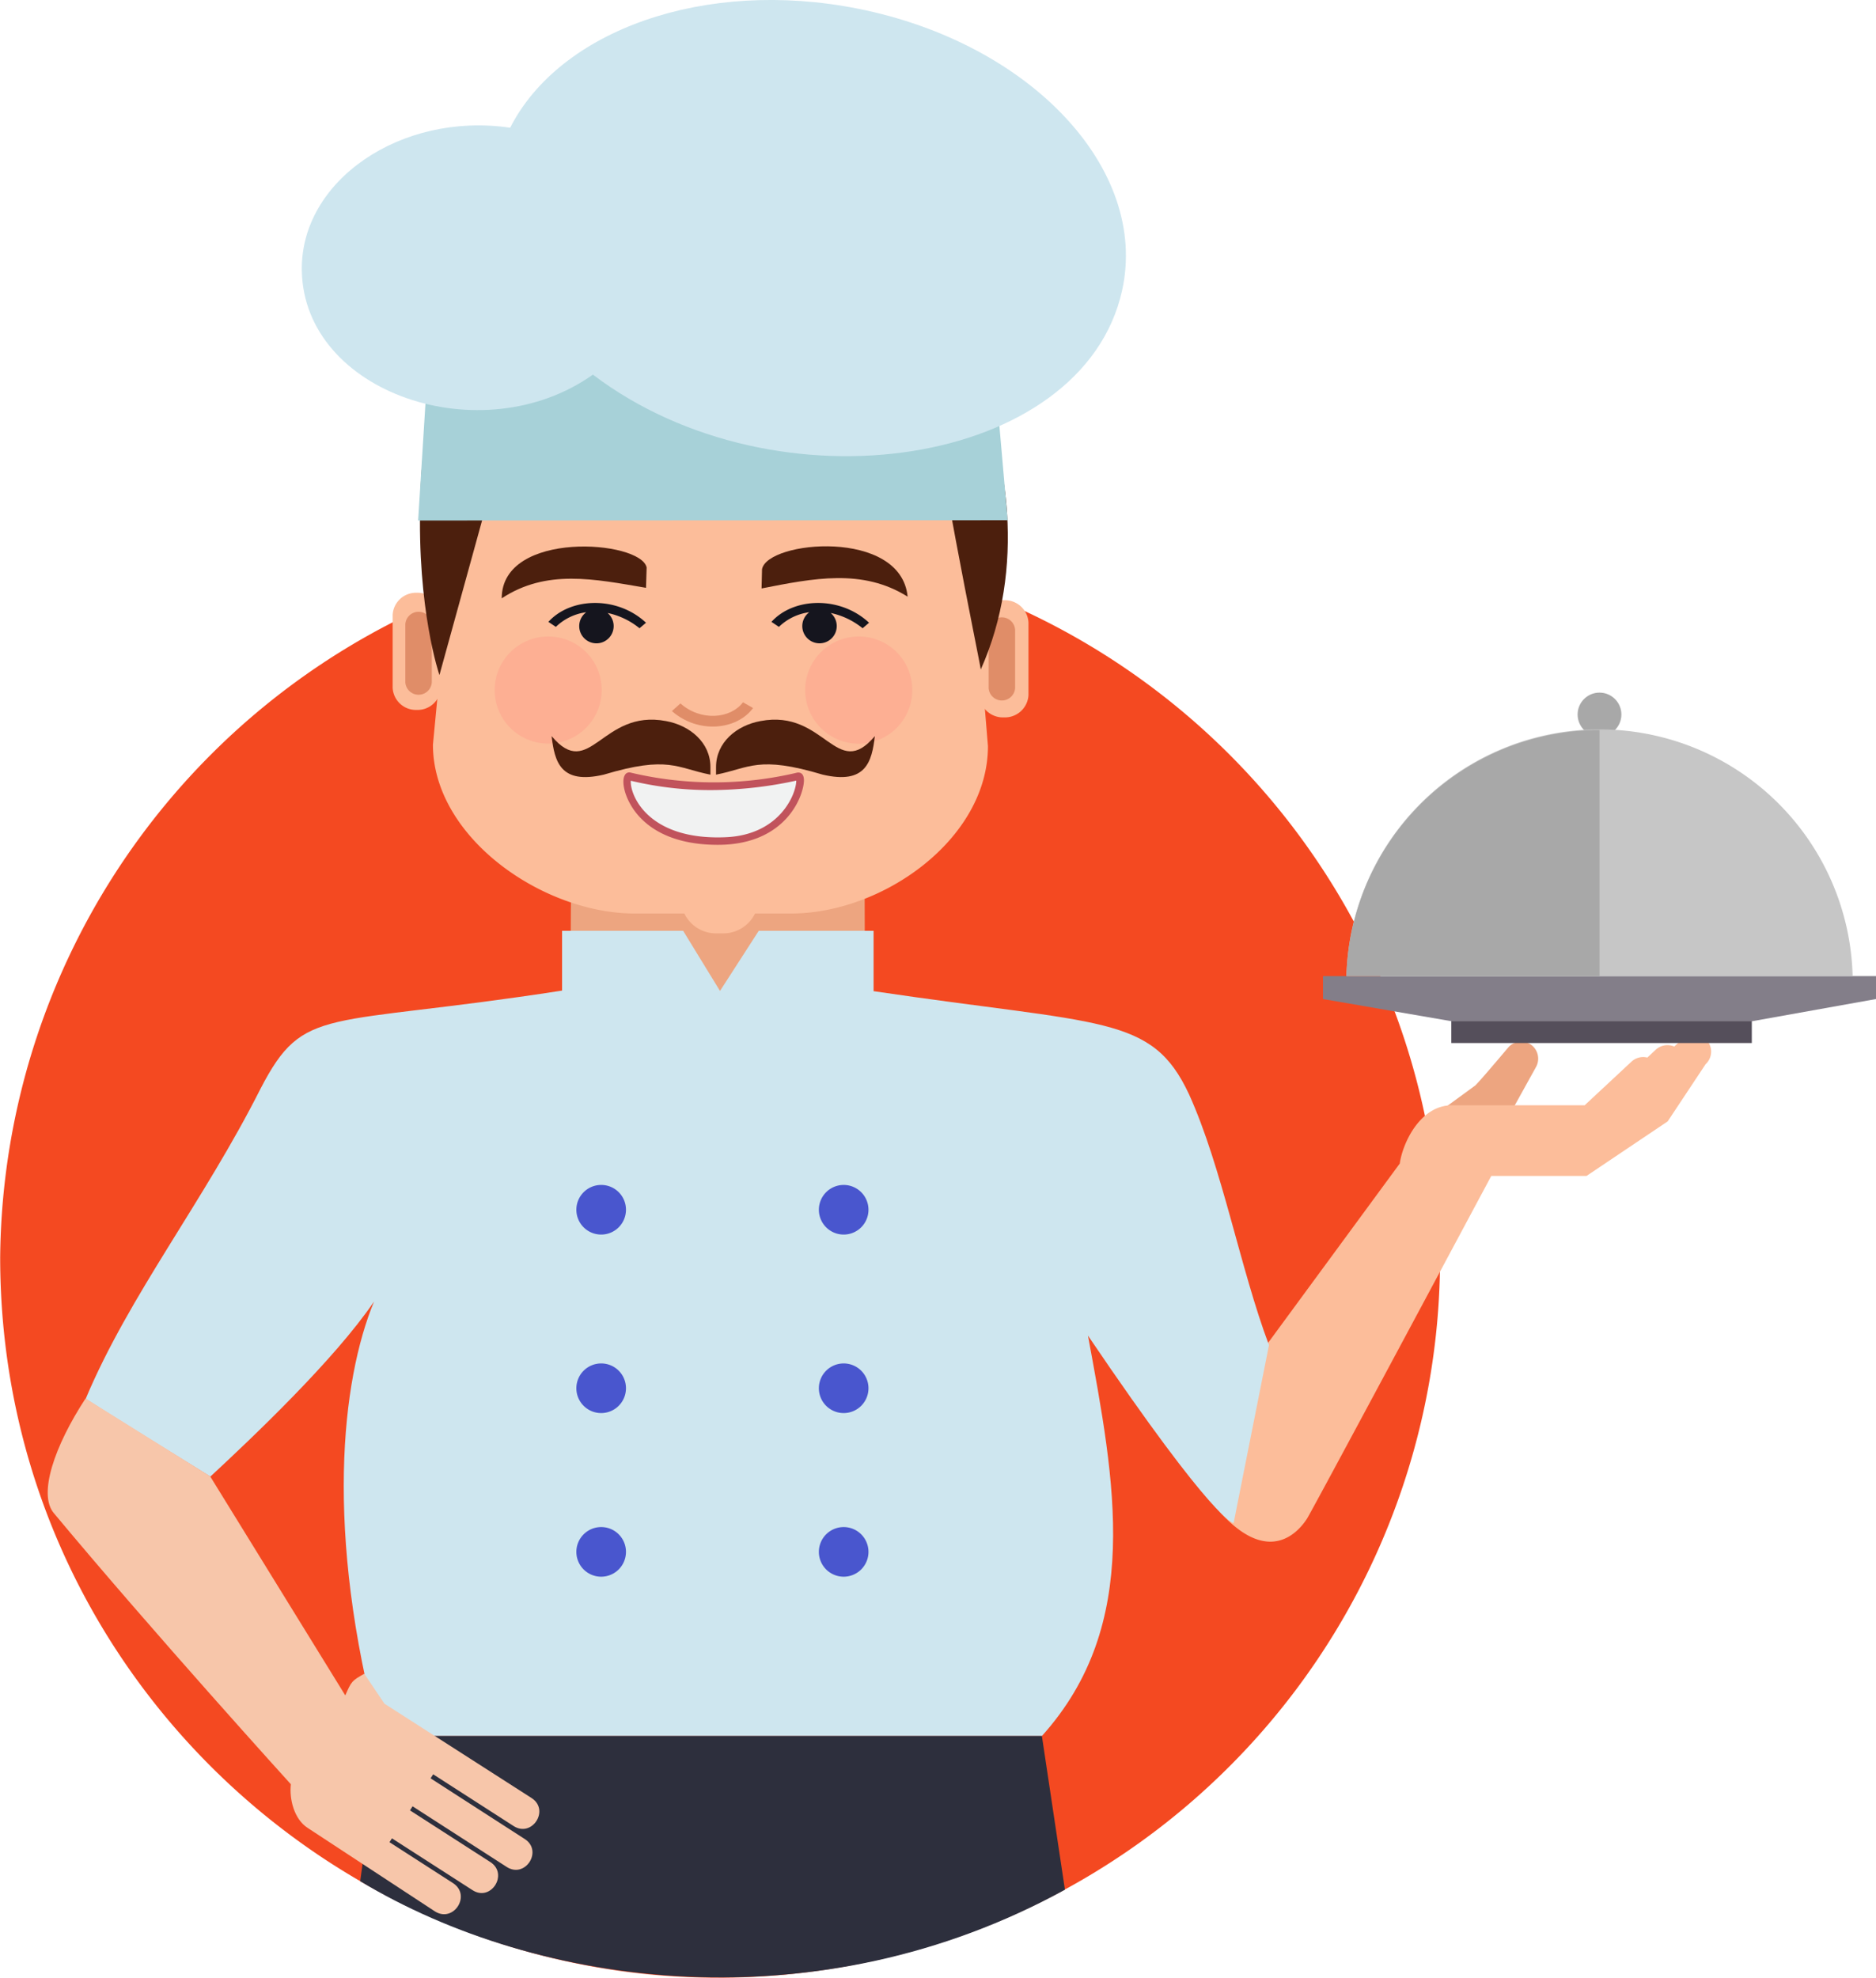 <svg id="_15" data-name="15" xmlns="http://www.w3.org/2000/svg" viewBox="0 0 326.76 344.37"><path d="M1504.38,275.6a3.81,3.81,0,1,1-3.8-3.81A3.81,3.81,0,0,1,1504.38,275.6Z" transform="translate(-1221.97 -151.19)" fill="#a8a8a8"/><path d="M1472.8,370.12a125.28,125.28,0,0,1-91.3,120.64C1300.68,513.44,1222,452.64,1222,370.12a125.42,125.42,0,0,1,250.83,0Z" transform="translate(-1221.97 -151.19)" fill="#f44921"/><path d="M1321.47,305.51c-.25,10.45.11,27.05.11,27.05s51-.07,51.07-.09l-.08-27Z" transform="translate(-1221.97 -151.19)" fill="#eda580"/><path d="M1396.83,276.1h0a4.11,4.11,0,0,1-4.28-3.89V259.58a4.11,4.11,0,0,1,4.28-3.88h0a4.11,4.11,0,0,1,4.28,3.88v12.63A4.11,4.11,0,0,1,1396.83,276.1Z" transform="translate(-1221.97 -151.19)" fill="#fcbd9a"/><path d="M1394.17,271V260.84a2.31,2.31,0,0,1,4.61,0V271A2.31,2.31,0,0,1,1394.17,271Z" transform="translate(-1221.97 -151.19)" fill="#e08d68"/><path d="M1294.56,274.8h0a4.06,4.06,0,0,0,4.2-3.88V258.29a4.07,4.07,0,0,0-4.2-3.89h0a4.07,4.07,0,0,0-4.2,3.89v12.63A4.06,4.06,0,0,0,1294.56,274.8Z" transform="translate(-1221.97 -151.19)" fill="#fcbd9a"/><path d="M1297.18,270V259.87a2.31,2.31,0,0,0-4.61,0V270A2.31,2.31,0,0,0,1297.18,270Z" transform="translate(-1221.97 -151.19)" fill="#e08d68"/><path d="M1407.46,480.22c-42.86,23.55-91.55,17.32-122.75-1.48l3.45-25.33h115.28Z" transform="translate(-1221.97 -151.19)" fill="#2d2f3d"/><path d="M1388.85,217.85h-85.47l-6,63c0,16.1,19.06,29.4,35.16,29.4h8.63a6.14,6.14,0,0,0,5.5,3.46h1.3a6.16,6.16,0,0,0,5.51-3.46h6.25c16.09,0,34.32-13.05,34.32-29.14Z" transform="translate(-1221.97 -151.19)" fill="#fcbd9a"/><path d="M1471.75,350.54l-.68-.46-2.93-2,10.65-7.79c.06.15,3.67-4.09,5.87-6.7a3,3,0,0,1,3.87-.58h0a3,3,0,0,1,1,3.93l-3.8,6.86C1481.72,348.47,1477.9,354.73,1471.75,350.54Z" transform="translate(-1221.97 -151.19)" fill="#eda580"/><path d="M1519.22,332.26a3,3,0,0,0-4.23-.15l-1.4,1.3a3,3,0,0,0-3.22.55l-1.47,1.37a3,3,0,0,0-2.76.71l-8.16,7.6h-23.12c-5.51,0-8.58,6.55-9.08,10.14L1428,405.21c12.19,21.26,19.53,13.6,21.58,10.47,0,.3,28.87-53.63,32.14-59.74h16.59l14.13-9.49,6.6-9.95A3,3,0,0,0,1519.22,332.26Z" transform="translate(-1221.97 -151.19)" fill="#fcbd9a"/><rect x="252.79" y="177.73" width="52.34" height="3.88" fill="#554f5b"/><path d="M1443,385.4c-5-13.27-8.17-31-13.94-43.7-6.49-13.87-15-12-54.93-17.93V313.26h-20l-6.75,10.47-6.42-10.47h-21.09v10.41c-41.64,6.45-44.89,2.4-52.51,17.06-9.92,19.68-22.87,35.95-30.46,54,0,.17,21.71,13.56,21.71,13.56,7.27-6.74,21.64-20.35,28.51-30.48-5.71,13.79-8.6,40.08.9,75.62l59.58,0,55.87,0c17.51-19.48,12.72-44.14,8-69.69,22.34,33,25.38,32.63,25.38,32.63C1436.8,416.55,1443,385.4,1443,385.4Z" transform="translate(-1221.97 -151.19)" fill="#cee6ef"/><path d="M1331,361.83a4.32,4.32,0,1,1-4.32-4.32A4.31,4.31,0,0,1,1331,361.83Z" transform="translate(-1221.97 -151.19)" fill="#4956ce"/><path d="M1331,392.91a4.32,4.32,0,1,1-4.32-4.32A4.31,4.31,0,0,1,1331,392.91Z" transform="translate(-1221.97 -151.19)" fill="#4956ce"/><path d="M1331,421.4a4.32,4.32,0,1,1-4.32-4.32A4.31,4.31,0,0,1,1331,421.4Z" transform="translate(-1221.97 -151.19)" fill="#4956ce"/><path d="M1373.24,361.83a4.32,4.32,0,1,1-4.32-4.32A4.32,4.32,0,0,1,1373.24,361.83Z" transform="translate(-1221.97 -151.19)" fill="#4956ce"/><path d="M1373.24,392.91a4.32,4.32,0,1,1-4.32-4.32A4.32,4.32,0,0,1,1373.24,392.91Z" transform="translate(-1221.97 -151.19)" fill="#4956ce"/><path d="M1373.24,421.4a4.32,4.32,0,1,1-4.32-4.32A4.32,4.32,0,0,1,1373.24,421.4Z" transform="translate(-1221.97 -151.19)" fill="#4956ce"/><polygon points="326.76 173.95 305.09 177.83 252.92 177.83 230.44 173.95 230.44 169.96 326.76 169.96 326.76 173.95" fill="#837e89"/><path d="M1309.36,255.37h0c0-11.93,24.23-10.14,25.24-5.37l-.11,3.54C1325.45,252,1317.17,250.24,1309.36,255.37Z" transform="translate(-1221.97 -151.19)" fill="#4c1f0d"/><path d="M1380.06,255.08h0c-1.16-11.93-24.43-9.76-25.36-4.78l-.08,3.35C1363.66,251.88,1372.18,250.14,1380.06,255.08Z" transform="translate(-1221.97 -151.19)" fill="#4c1f0d"/><path d="M1326.77,271.26a9.32,9.32,0,1,1-9.32-9.24A9.28,9.28,0,0,1,1326.77,271.26Z" transform="translate(-1221.97 -151.19)" fill="#ff817b" opacity="0.23"/><path d="M1380.87,271.26a9.33,9.33,0,1,1-9.33-9.24A9.29,9.29,0,0,1,1380.87,271.26Z" transform="translate(-1221.97 -151.19)" fill="#ff817b" opacity="0.23"/><path d="M1339,275l1.49-1.33c3.54,3.15,8.73,2.68,10.89-.2l1.76,1C1350.29,278.33,1343.56,279,1339,275Z" transform="translate(-1221.97 -151.19)" fill="#e08d68"/><path d="M1390.85,215.11c3.15-24-22.17-25-53.42-24-17.77.58-41.61,7.5-42.25,47.22-.6,19,3.33,30.4,3.33,30.4l7.84-28.41c.86-.07,58.24.26,79-17.64-1.74.31,7.45,44.48,7.45,45.08C1400.62,250.24,1397.83,230.23,1390.85,215.11Z" transform="translate(-1221.97 -151.19)" fill="#4c1f0d"/><path d="M1348.26,297.62c-17,.66-18-11.55-16.71-11.23a63.27,63.27,0,0,0,29.35,0C1362.2,286.1,1360.39,297.15,1348.26,297.62Z" transform="translate(-1221.97 -151.19)" fill="#f1f2f2"/><path d="M1347,298.29c-9.74,0-13.7-4.35-15.2-7-1.25-2.16-1.51-4.31-1-5.13a.86.86,0,0,1,1-.45,62.8,62.8,0,0,0,29.06,0c.81-.09,1.13.51,1.14,1.32C1362,289.61,1359,298.29,1347,298.29Zm-15.16-11.17c-.17,2.44,2.93,10.39,16.43,9.85,9.7-.37,12.43-7.77,12.39-9.86a70.52,70.52,0,0,1-14.85,1.65h0A59.4,59.4,0,0,1,1331.8,287.12Z" transform="translate(-1221.97 -151.19)" fill="#c1535c"/><polygon points="175.51 90.58 72.83 90.63 75.72 44.5 171.4 43.53 175.51 90.58" fill="#a7d1d8"/><path d="M1371.44,152.71c-26.78-5.34-52,3.78-60.61,20.72-19-2.8-36.6,9.23-36.29,24.93.42,21.3,31.38,31.77,50.7,18.06,32,24.26,85.32,16.16,92.17-14.63C1422.12,180.68,1401.53,158.71,1371.44,152.71Z" transform="translate(-1221.97 -151.19)" fill="#cee6ef"/><path d="M1327.13,286.07c11.28-3.38,12.7-1.15,18.58,0v-1.33c0-4.26-3.56-7.24-7.74-8-11.23-2.14-13.22,10.58-19.92,2.62C1318.57,283.82,1319.59,287.83,1327.13,286.07Z" transform="translate(-1221.97 -151.19)" fill="#4c1f0d"/><path d="M1373.34,259.62c-5-4.68-13.1-4.46-17-.15l1.3.87a9.37,9.37,0,0,1,5.29-2.55,3,3,0,1,0,3.73.13,13.19,13.19,0,0,1,5.56,2.66Z" transform="translate(-1221.97 -151.19)" fill="#15151e"/><path d="M1334.49,259.62c-5-4.68-13.1-4.46-17-.15l1.3.87a9.37,9.37,0,0,1,5.29-2.55,3,3,0,1,0,3.72.13,13.08,13.08,0,0,1,5.56,2.66Z" transform="translate(-1221.97 -151.19)" fill="#15151e"/><path d="M1236.87,394.69l21.71,13.56,23.53,38.14c1.08-2.46,1.13-2.54,3.31-3.77l3.51,5.21,25.63,16.43c3.22,2.08.08,6.95-3.14,4.87l-14-9-.45.7,16.39,10.56c3.23,2.07.09,6.94-3.13,4.87l-16.4-10.56-.45.71,14,9c3.22,2.08.08,7-3.14,4.87l-14-9-.43.67,11.06,7.12c3.25,2.1.09,7-3.16,4.92l-22.14-14.52c-2.37-1.52-3.23-5-2.94-7.61,0,0-23.86-26.29-41.28-47.2C1228.59,411.4,1231.43,403,1236.87,394.69Z" transform="translate(-1221.97 -151.19)" fill="#f7c6aa"/><path d="M1365.27,286.07c-11.28-3.38-12.7-1.15-18.58,0v-1.33c0-4.26,3.55-7.24,7.74-8,11.23-2.14,13.22,10.58,19.92,2.62C1373.83,283.82,1372.8,287.83,1365.27,286.07Z" transform="translate(-1221.97 -151.19)" fill="#4c1f0d"/><path d="M1544.66,321.14h-88.17a44.1,44.1,0,0,1,88.17,0Z" transform="translate(-1221.97 -151.19)" fill="#c6c6c6"/><path d="M1500.58,278.3v42.84h-44.09A44.11,44.11,0,0,1,1500.58,278.3Z" transform="translate(-1221.97 -151.19)" fill="#a8a8a8"/></svg>